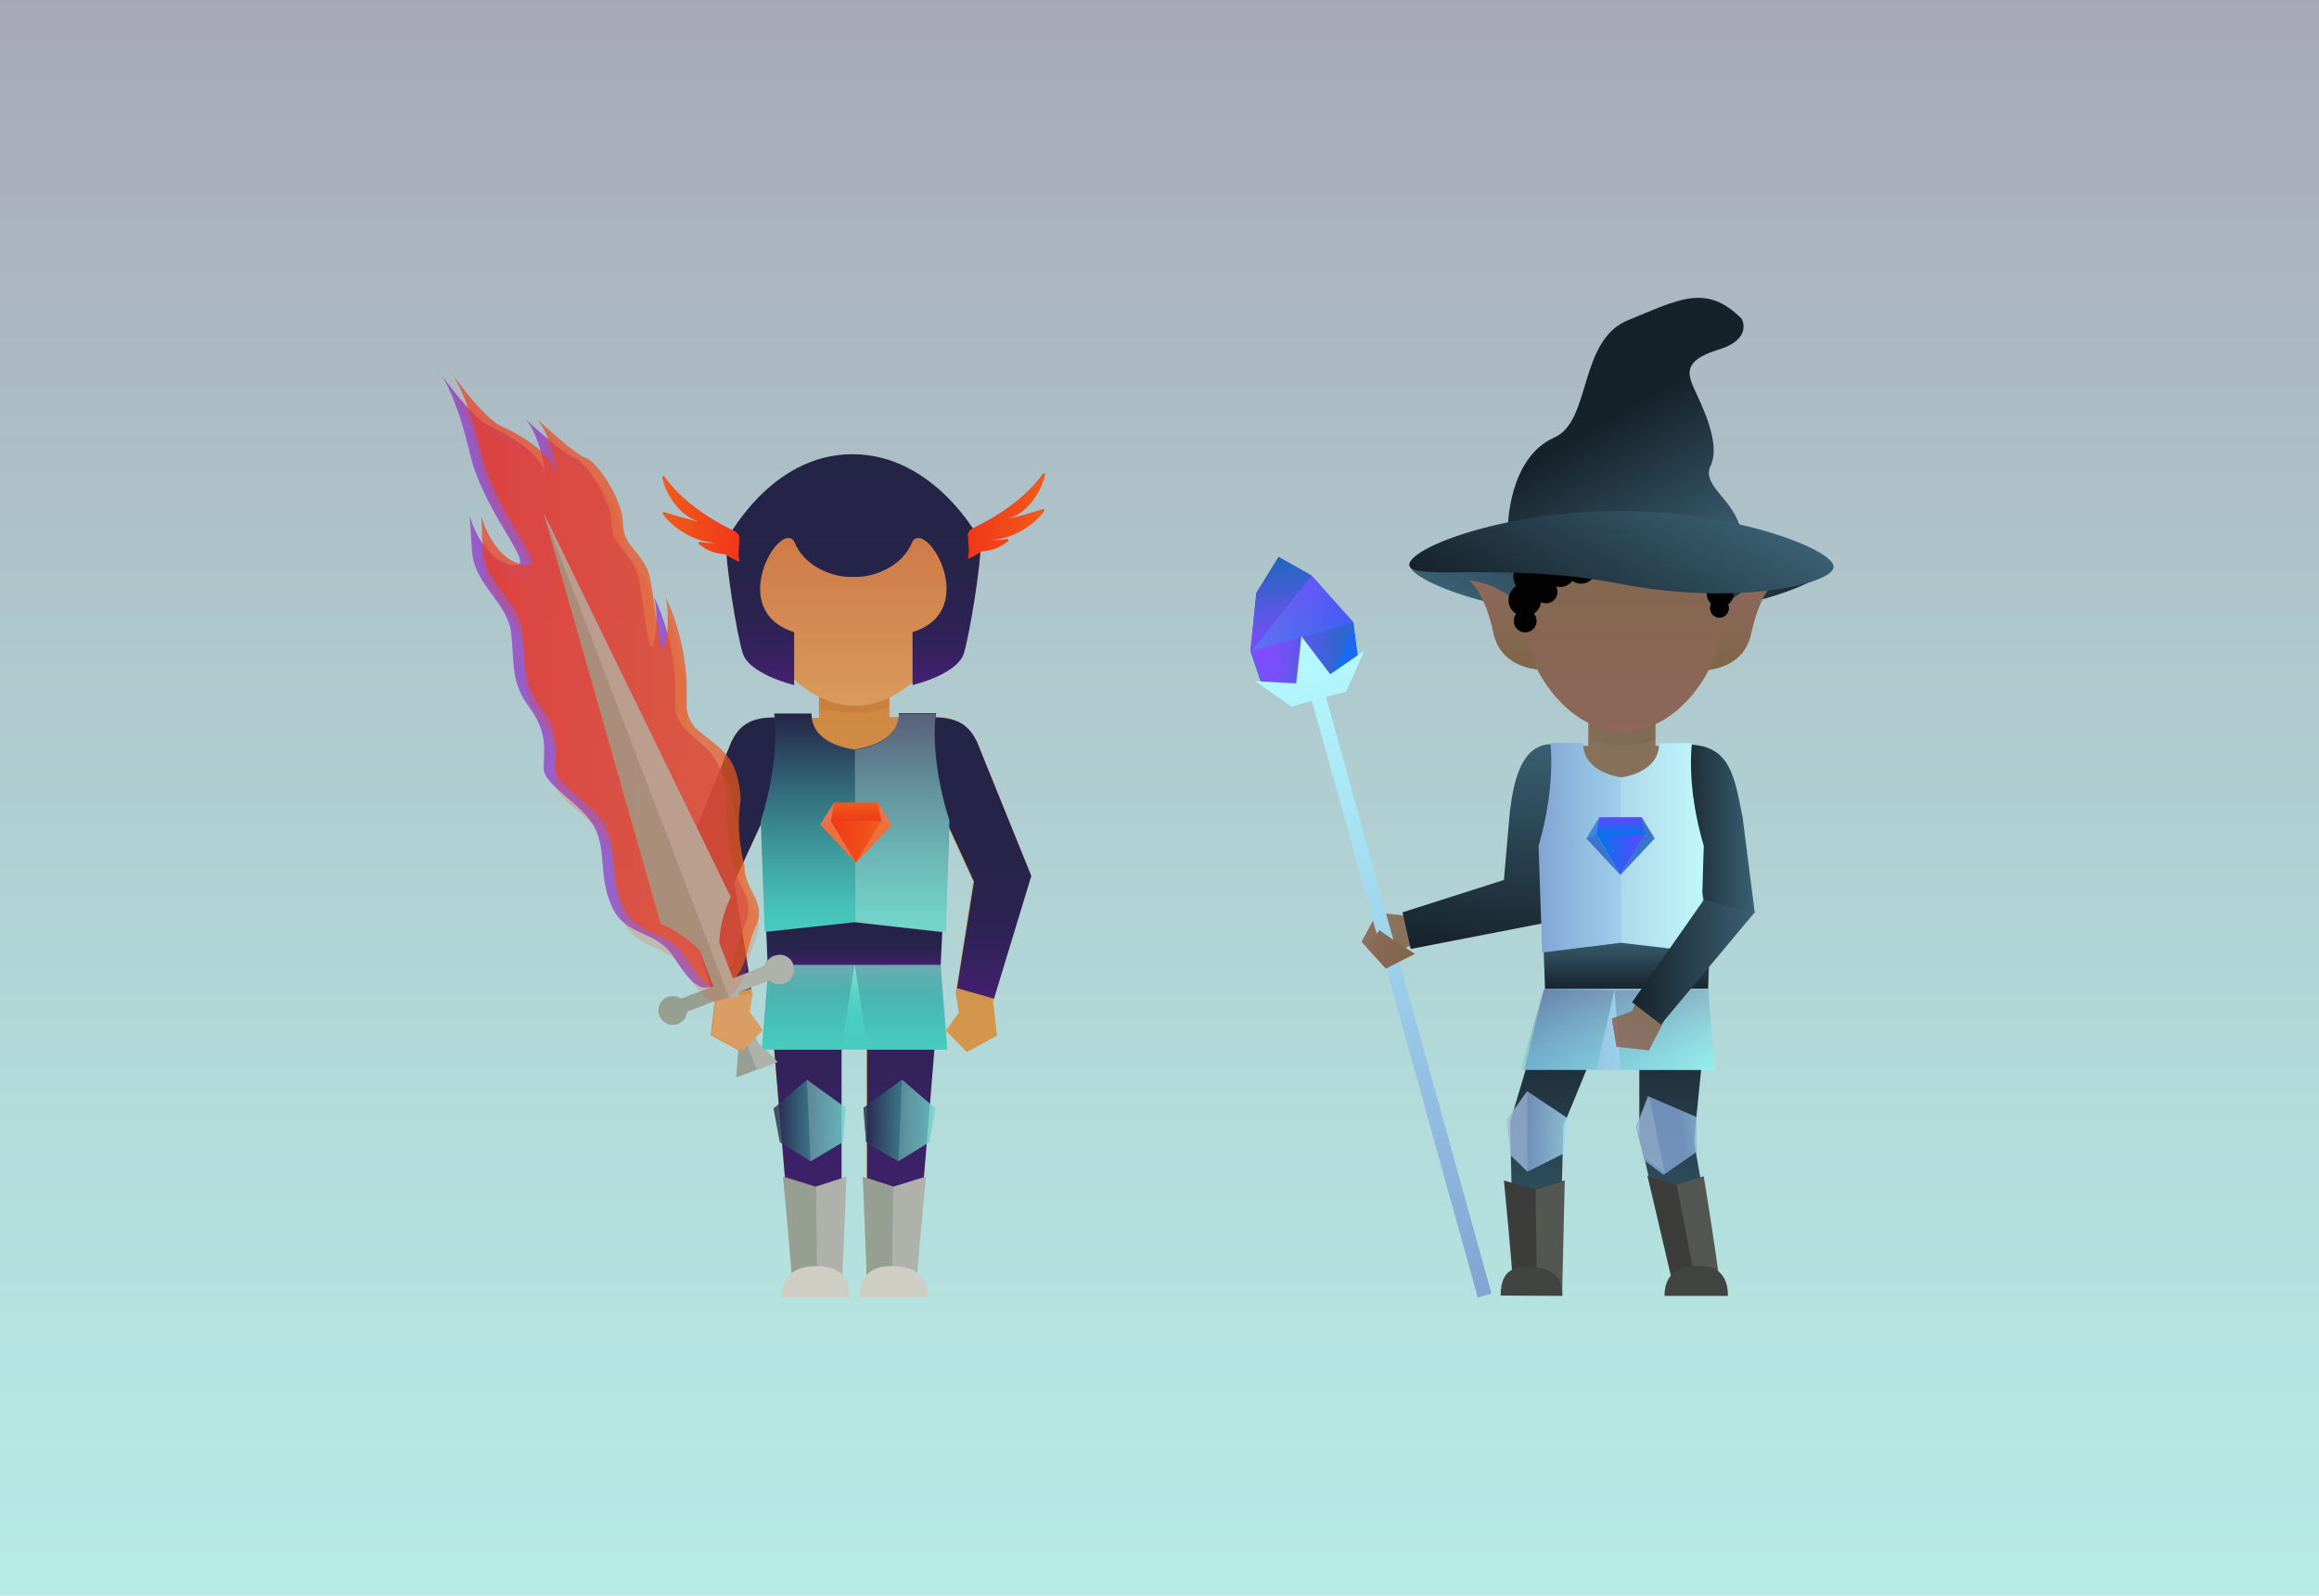 <?xml version="1.0" encoding="utf-8"?>
<!-- Generator: Adobe Illustrator 20.1.0, SVG Export Plug-In . SVG Version: 6.00 Build 0)  -->
<svg version="1.1" id="Layer_1" xmlns="http://www.w3.org/2000/svg" xmlns:xlink="http://www.w3.org/1999/xlink" x="0px" y="0px"
	 viewBox="0 0 709 488" style="enable-background:new 0 0 709 488;" xml:space="preserve">
<style type="text/css">
	.st0{opacity:0.4;fill:url(#SVGID_1_);enable-background:new    ;}
	.st1{clip-path:url(#SVGID_3_);}
	.st2{opacity:0.8;fill:url(#SVGID_4_);enable-background:new    ;}
	.st3{opacity:0.5;fill:url(#SVGID_5_);enable-background:new    ;}
	.st4{opacity:0.8;fill:url(#SVGID_6_);enable-background:new    ;}
	.st5{opacity:0.5;fill:url(#SVGID_7_);enable-background:new    ;}
	.st6{fill:url(#SVGID_8_);}
	.st7{fill:url(#SVGID_9_);}
	.st8{fill:url(#SVGID_10_);}
	.st9{fill:url(#SVGID_11_);}
	.st10{fill:url(#SVGID_12_);}
	.st11{fill:url(#SVGID_13_);}
	.st12{opacity:0.3;fill:#D6EDEC;enable-background:new    ;}
	.st13{fill:url(#SVGID_14_);}
	.st14{opacity:0.3;}
	.st15{fill:url(#SVGID_15_);}
	.st16{fill:url(#SVGID_16_);}
	.st17{opacity:0.8;}
	.st18{fill:url(#SVGID_17_);}
	.st19{fill:url(#SVGID_18_);}
	.st20{fill:#545652;}
	.st21{fill:#3C3D3B;}
	.st22{fill:#424441;}
	.st23{opacity:0.8;fill:url(#SVGID_19_);enable-background:new    ;}
	.st24{opacity:0.5;fill:url(#SVGID_20_);enable-background:new    ;}
	.st25{opacity:5.000000e-02;fill:#161514;enable-background:new    ;}
	.st26{fill:url(#SVGID_21_);}
	.st27{fill:#3E86DD;}
	.st28{fill:#3875CE;}
	.st29{fill:url(#SVGID_22_);}
	.st30{fill:url(#SVGID_23_);}
	.st31{fill:url(#SVGID_24_);}
	.st32{opacity:0.7;fill:url(#SVGID_25_);enable-background:new    ;}
	.st33{opacity:0.2;fill:url(#SVGID_26_);enable-background:new    ;}
	.st34{opacity:0.7;fill:url(#SVGID_27_);enable-background:new    ;}
	.st35{fill:url(#SVGID_28_);}
	.st36{fill:url(#SVGID_29_);}
	.st37{fill:url(#SVGID_30_);}
	.st38{fill:url(#SVGID_31_);}
	.st39{fill:url(#SVGID_32_);}
	.st40{fill:#936024;}
	.st41{fill:url(#SVGID_33_);}
	.st42{fill:#020202;}
	.st43{fill:url(#SVGID_34_);}
	.st44{fill:url(#SVGID_35_);}
	.st45{opacity:0.8;fill:#DD9F22;enable-background:new    ;}
	.st46{opacity:0.5;fill:url(#SVGID_36_);enable-background:new    ;}
	.st47{fill:url(#SVGID_37_);}
	.st48{fill:#979E92;}
	.st49{fill:#AEB2AB;}
	.st50{fill:#CECEC4;}
	.st51{fill:url(#SVGID_38_);}
	.st52{fill:url(#SVGID_39_);}
	.st53{fill:url(#SVGID_40_);}
	.st54{fill:url(#SVGID_41_);}
	.st55{fill:#EA754B;}
	.st56{fill:url(#SVGID_42_);}
	.st57{fill:url(#SVGID_43_);}
	.st58{fill:#EF6F3C;}
	.st59{fill:url(#SVGID_44_);}
	.st60{fill:url(#SVGID_45_);}
	.st61{fill:url(#SVGID_46_);}
	.st62{fill:url(#SVGID_47_);}
	.st63{fill:#5F6D6C;}
	.st64{fill:url(#SVGID_48_);}
	.st65{opacity:0.3;fill:#C5EAE7;enable-background:new    ;}
	.st66{opacity:0.1;fill:#8E340C;enable-background:new    ;}
	.st67{fill:#D89E4A;}
	.st68{opacity:0.8;fill:url(#SVGID_49_);enable-background:new    ;}
	.st69{fill:url(#SVGID_50_);}
	.st70{fill:url(#SVGID_51_);}
	.st71{fill:url(#SVGID_52_);}
	.st72{opacity:0.6;fill:#8917C6;enable-background:new    ;}
	.st73{opacity:0.7;fill:url(#SVGID_53_);enable-background:new    ;}
	.st74{fill:#DA9D63;}
	.st75{opacity:0.2;fill:url(#SVGID_54_);enable-background:new    ;}
</style>
<title>Asset 1</title>
<g>
	
		<linearGradient id="SVGID_1_" gradientUnits="userSpaceOnUse" x1="354.5" y1="135.796" x2="354.5" y2="623.796" gradientTransform="matrix(1 0 0 -1 0 623.796)">
		<stop  offset="0" style="stop-color:#48CCBF"/>
		<stop  offset="0.12" style="stop-color:#45C0B6"/>
		<stop  offset="0.34" style="stop-color:#3FA0A0"/>
		<stop  offset="0.64" style="stop-color:#346D7B"/>
		<stop  offset="0.99" style="stop-color:#252649"/>
		<stop  offset="1" style="stop-color:#242447"/>
	</linearGradient>
	<rect class="st0" width="709" height="488"/>
	<g>
		<g>
			<g>
				<g>
					<g>
						<defs>
							<rect id="SVGID_2_" x="473.7" y="204.3" width="45.1" height="83.6"/>
						</defs>
						<clipPath id="SVGID_3_">
							<use xlink:href="#SVGID_2_"  style="overflow:visible;"/>
						</clipPath>
						<g class="st1">
							
								<linearGradient id="SVGID_4_" gradientUnits="userSpaceOnUse" x1="444" y1="662.196" x2="547.6" y2="662.196" gradientTransform="matrix(1 0 0 -1 0 967.796)">
								<stop  offset="0" style="stop-color:#8D685B"/>
								<stop  offset="1" style="stop-color:#7E6647"/>
							</linearGradient>
							<path class="st2" d="M506.1,218.5v9.6h14.3c4.8,0,9.2,2.7,11.3,7l15.9,39.3l-11.2,36.9l1.2,10l-8.8,4.8l-6.1-6.3l3.8-5.4
								l-0.9-5.5l5.2-32.7l-7.8-17.1l-2.7,53.4l-6.6,80.2h-14.1v-80h-7.5v79.6H478l-6.6-79.6l-2.7-53.7l-7.9,17.2l5.2,32.7l-0.9,5.5
								l3.8,5.5l-6.1,6.3l-8.8-4.8l1.2-10l-11.2-37l15.9-39.3c2.1-4.3,6.5-7,11.3-7h14.4v-9.6"/>
							
								<linearGradient id="SVGID_5_" gradientUnits="userSpaceOnUse" x1="495.8" y1="3083.096" x2="495.8" y2="3257.296" gradientTransform="matrix(1 0 0 -1 0 3475.796)">
								<stop  offset="0" style="stop-color:#8D685B"/>
								<stop  offset="1" style="stop-color:#7E6647"/>
							</linearGradient>
							<path class="st3" d="M506.1,218.5v9.6h14.3c4.8,0,9.2,2.7,11.3,7l15.9,39.3l-11.2,36.9l1.2,10l-8.8,4.8l-6.1-6.3l3.8-5.4
								l-0.9-5.5l5.2-32.7l-7.8-17.1l-2.7,53.4l-6.6,80.2h-14.1v-80h-7.5v79.6H478l-6.6-79.6l-2.7-53.7l-7.9,17.2l5.2,32.7l-0.9,5.5
								l3.8,5.5l-6.1,6.3l-8.8-4.8l1.2-10l-11.2-37l15.9-39.3c2.1-4.3,6.5-7,11.3-7h14.4v-9.6"/>
						</g>
					</g>
				</g>
			</g>
			<g>
				
					<linearGradient id="SVGID_6_" gradientUnits="userSpaceOnUse" x1="416.242" y1="680.146" x2="432.342" y2="680.146" gradientTransform="matrix(1 0 0 -1 0 967.796)">
					<stop  offset="0" style="stop-color:#8D685B"/>
					<stop  offset="1" style="stop-color:#7E6647"/>
				</linearGradient>
				<path class="st4" d="M416.3,288l4.8-8.9l9.9,1.1l1.4,8.6l-6.2,2.3l-2.4,5.1"/>
				
					<linearGradient id="SVGID_7_" gradientUnits="userSpaceOnUse" x1="4215.814" y1="573.143" x2="4215.814" y2="590.322" gradientTransform="matrix(-0.82 -0.57 -0.57 0.82 4214.158 2211.594)">
					<stop  offset="0" style="stop-color:#8D685B"/>
					<stop  offset="1" style="stop-color:#7E6647"/>
				</linearGradient>
				<path class="st5" d="M416.3,288l4.8-8.9l9.9,1.1l1.4,8.6l-6.2,2.3l-2.4,5.1L416.3,288z"/>
			</g>
			
				<linearGradient id="SVGID_8_" gradientUnits="userSpaceOnUse" x1="3333.672" y1="659.596" x2="3333.672" y2="579.396" gradientTransform="matrix(-1 0 0 -1 3846.672 967.796)">
				<stop  offset="0" style="stop-color:#16222A"/>
				<stop  offset="1" style="stop-color:#3A6073"/>
			</linearGradient>
			<polygon class="st6" points="501.2,347.5 501.2,308.2 522,308.2 517.9,349 524.8,388.4 510.7,388.4 			"/>
			
				<linearGradient id="SVGID_9_" gradientUnits="userSpaceOnUse" x1="3369.422" y1="659.596" x2="3369.422" y2="579.396" gradientTransform="matrix(-1 0 0 -1 3846.672 967.796)">
				<stop  offset="0" style="stop-color:#16222A"/>
				<stop  offset="1" style="stop-color:#3A6073"/>
			</linearGradient>
			<polygon class="st7" points="461.7,343.1 472.1,308.2 492.8,308.2 478,344.3 476.8,388.4 462.7,388.4 			"/>
			
				<linearGradient id="SVGID_10_" gradientUnits="userSpaceOnUse" x1="3334.51" y1="712.946" x2="3310.24" y2="712.946" gradientTransform="matrix(-1 0 0 -1 3846.672 967.796)">
				<stop  offset="0" style="stop-color:#16222A"/>
				<stop  offset="1" style="stop-color:#3A6073"/>
			</linearGradient>
			<path class="st8" d="M512.2,227.7h4c12.9,0.2,14.1,9.9,16.6,22.4l3.7,29.1l-14.4,2.8L512.2,227.7z"/>
			
				<linearGradient id="SVGID_11_" gradientUnits="userSpaceOnUse" x1="3682.833" y1="404.95" x2="3682.833" y2="469.81" gradientTransform="matrix(-0.99 -0.12 0.12 -1.03 4048.036 1151.14)">
				<stop  offset="0" style="stop-color:#16222A"/>
				<stop  offset="1" style="stop-color:#3A6073"/>
			</linearGradient>
			<path class="st9" d="M459.8,269.1l1.8-20.7c1.2-10,3.6-20.1,12-20.8l7.6,0.9l-6,53.1H475l0.1,0.1l-43.8,8.5l-2.5-11.2
				L459.8,269.1z"/>
			
				<linearGradient id="SVGID_12_" gradientUnits="userSpaceOnUse" x1="3349.372" y1="-4246.384" x2="3349.372" y2="-4263.203" gradientTransform="matrix(-1 0 0 1 3846.672 4549.65)">
				<stop  offset="0" style="stop-color:#16222A"/>
				<stop  offset="1" style="stop-color:#3A6073"/>
			</linearGradient>
			<polygon class="st10" points="522.2,303.2 522.8,286.5 471.8,286.5 472.4,303.3 			"/>
			
				<linearGradient id="SVGID_13_" gradientUnits="userSpaceOnUse" x1="470.4" y1="708.546" x2="520.9" y2="708.546" gradientTransform="matrix(1 0 0 -1 0 967.796)">
				<stop  offset="0" style="stop-color:#83A4D4"/>
				<stop  offset="0.99" style="stop-color:#B6FBFF"/>
			</linearGradient>
			<path class="st11" d="M495.5,237.7c-2.7-0.4-11.5-2.4-11.5-10.5h-10c0,0,1.8,12.9-3.6,31.5l1.1,32.6l24.1-3l24.3,2.8l1-32.4
				c-5.5-18.6-3.6-31.5-3.6-31.5h-10c0,8.1-8.8,10.1-11.5,10.5L495.5,237.7L495.5,237.7z"/>
			<path class="st12" d="M495.6,288.3l24.2,3.1l1-32.7c-5.5-18.6-3.6-31.2-3.6-31.2h-10c0,8.1-8.8,10-11.5,10.5h-0.2
				C495.4,237.9,495.8,288.3,495.6,288.3z"/>
			
				<linearGradient id="SVGID_14_" gradientUnits="userSpaceOnUse" x1="466" y1="652.996" x2="524.3" y2="652.996" gradientTransform="matrix(1 0 0 -1 0 967.796)">
				<stop  offset="0" style="stop-color:#83A4D4"/>
				<stop  offset="0.99" style="stop-color:#B6FBFF"/>
			</linearGradient>
			<polygon class="st13" points="466,327.2 496.9,327.2 524.3,327.2 522.3,302.4 497.2,302.4 497.1,302.4 472.1,302.4 			"/>
			<g class="st14">
				
					<linearGradient id="SVGID_15_" gradientUnits="userSpaceOnUse" x1="3337.722" y1="-4222.423" x2="3337.722" y2="-4247.023" gradientTransform="matrix(-1 0 0 1 3846.672 4549.65)">
					<stop  offset="0" style="stop-color:#48CCBF"/>
					<stop  offset="0.12" style="stop-color:#45C0B6"/>
					<stop  offset="0.34" style="stop-color:#3FA0A0"/>
					<stop  offset="0.64" style="stop-color:#346D7B"/>
					<stop  offset="0.99" style="stop-color:#252649"/>
					<stop  offset="1" style="stop-color:#242447"/>
				</linearGradient>
				<polygon class="st15" points="522.3,302.6 524.3,327.1 495.5,327.2 493.6,302.8 				"/>
				
					<linearGradient id="SVGID_16_" gradientUnits="userSpaceOnUse" x1="3384.742" y1="-4210.303" x2="3384.742" y2="-4234.842" gradientTransform="matrix(-1 -9.424522e-03 -9.424522e-03 1 3824.197 4569.279)">
					<stop  offset="0" style="stop-color:#48CCBF"/>
					<stop  offset="0.12" style="stop-color:#45C0B6"/>
					<stop  offset="0.34" style="stop-color:#3FA0A0"/>
					<stop  offset="0.64" style="stop-color:#346D7B"/>
					<stop  offset="0.99" style="stop-color:#252649"/>
					<stop  offset="1" style="stop-color:#242447"/>
				</linearGradient>
				<polygon class="st16" points="472,302.6 464.9,327 488.1,327 493.6,302.8 				"/>
			</g>
			<g class="st17">
				
					<linearGradient id="SVGID_17_" gradientUnits="userSpaceOnUse" x1="2950.618" y1="-4370.474" x2="2933.5" y2="-4370.474" gradientTransform="matrix(-1.08 0.18 0.16 0.99 4400.093 4141.583)">
					<stop  offset="0" style="stop-color:#83A4D4"/>
					<stop  offset="0.99" style="stop-color:#B6FBFF"/>
				</linearGradient>
				<polygon class="st18" points="508.6,359.3 518.8,352.2 518.7,341.6 503.8,335.2 500.2,344.6 502.7,354.9 				"/>
				<polygon class="st12" points="504.2,335.1 500.6,344.3 502.9,354.4 508.9,358.6 				"/>
			</g>
			<g class="st17">
				
					<linearGradient id="SVGID_18_" gradientUnits="userSpaceOnUse" x1="3243.831" y1="-4231.736" x2="3226.584" y2="-4231.736" gradientTransform="matrix(-1.09 2.000000e-02 2.000000e-02 1 4087.697 4512.854)">
					<stop  offset="0" style="stop-color:#83A4D4"/>
					<stop  offset="0.99" style="stop-color:#B6FBFF"/>
				</linearGradient>
				<polygon class="st19" points="467,358.3 478.2,352.7 479.5,342.1 466.9,333.7 460.7,342.4 461.7,353.1 				"/>
				<polygon class="st12" points="466.9,333.7 460.7,342.4 461.5,353.1 467,358.3 				"/>
			</g>
			<path class="st20" d="M512.6,362.3l-8.9-2.8l8.2,32.7l13.8-0.1c-0.5-5.8-4.8-32.4-4.8-32.4L512.6,362.3z"/>
			<polygon class="st21" points="503.7,359.6 511.3,392.1 518.4,392.1 512.6,362.2 			"/>
			<path class="st21" d="M459.8,361c0,0,2.7,27.6,2.8,32.6l13.8,0.1l1.9-32.7l-8.9,2.8L459.8,361z"/>
			<polygon class="st20" points="469.5,363.9 469.9,395.7 477.6,395.7 478.4,361.1 			"/>
			<path class="st22" d="M528.3,396.3c0-8.8-6.3-9.2-9-9.2c-2.3,0-10.4,0-10.4,9.2H528.3z"/>
			<path class="st22" d="M477.7,396.3c0-9.2-8.5-8.8-10.8-8.8c-2.7,0-8.1-0.1-8.1,8.7L477.7,396.3z"/>
			
				<linearGradient id="SVGID_19_" gradientUnits="userSpaceOnUse" x1="492.682" y1="655.096" x2="508.782" y2="655.096" gradientTransform="matrix(1 0 0 -1 0 967.796)">
				<stop  offset="0" style="stop-color:#8D685B"/>
				<stop  offset="1" style="stop-color:#7E6647"/>
			</linearGradient>
			<path class="st23" d="M508.8,312.2l-4.7,9l-9.9-1.1l-1.4-8.6l6.2-2.3l2.3-5"/>
			
				<linearGradient id="SVGID_20_" gradientUnits="userSpaceOnUse" x1="4168.422" y1="2121.623" x2="4168.422" y2="2138.754" gradientTransform="matrix(-0.82 -0.57 0.57 -0.82 2707.804 4431.256)">
				<stop  offset="0" style="stop-color:#8D685B"/>
				<stop  offset="1" style="stop-color:#7E6647"/>
			</linearGradient>
			<path class="st24" d="M508.8,312.2l-4.7,9l-9.9-1.1l-1.4-8.6l6.2-2.3l2.3-5L508.8,312.2z"/>
			<path class="st25" d="M506.6,225.9c0,0-6.9,4-20.5,0.4v-4.9h20.5V225.9z"/>
			
				<linearGradient id="SVGID_21_" gradientUnits="userSpaceOnUse" x1="3347.672" y1="673.546" x2="3310.232" y2="673.546" gradientTransform="matrix(-1 0 0 -1 3846.672 967.796)">
				<stop  offset="0" style="stop-color:#16222A"/>
				<stop  offset="1" style="stop-color:#3A6073"/>
			</linearGradient>
			<polygon class="st26" points="520.9,275.2 536.4,279.1 507.8,313.3 499,306.5 			"/>
			<polygon class="st27" points="489,249.9 493,255.5 488,255.5 485,256.4 			"/>
			<polygon class="st28" points="501.9,249.9 497.9,255.5 502.9,255.5 505.9,256.4 			"/>
			
				<linearGradient id="SVGID_22_" gradientUnits="userSpaceOnUse" x1="495.5" y1="-4294.203" x2="495.5" y2="-4299.783" gradientTransform="matrix(1 0 0 1 0 4549.65)">
				<stop  offset="0" style="stop-color:#0077E9"/>
				<stop  offset="1" style="stop-color:#6146FF"/>
			</linearGradient>
			<polygon class="st29" points="502.9,255.5 501.9,249.9 501.9,249.9 501.9,249.9 495.4,249.9 489,249.9 489,249.9 489,249.9 
				488.1,255.5 			"/>
			
				<linearGradient id="SVGID_23_" gradientUnits="userSpaceOnUse" x1="488.1" y1="-4288.2" x2="502.9" y2="-4288.2" gradientTransform="matrix(1 0 0 1 0 4549.65)">
				<stop  offset="0" style="stop-color:#0077E9"/>
				<stop  offset="1" style="stop-color:#6146FF"/>
			</linearGradient>
			<polygon class="st30" points="495.4,267.6 488.1,255.3 502.9,255.3 			"/>
			<polygon class="st28" points="488.1,255.3 485,256.4 495.4,267.6 			"/>
			<polygon class="st28" points="502.8,255.3 505.9,256.4 495.4,267.6 			"/>
			
				<linearGradient id="SVGID_24_" gradientUnits="userSpaceOnUse" x1="1366.196" y1="1876.605" x2="1366.196" y2="1920.795" gradientTransform="matrix(0.88 -0.48 -0.48 -0.88 106.398 2521.667)">
				<stop  offset="0" style="stop-color:#0077E9"/>
				<stop  offset="1" style="stop-color:#6146FF"/>
			</linearGradient>
			<polygon class="st31" points="404.4,213.3 385.4,208.3 382.3,199.1 384.1,181.3 390.9,170.3 401,176 413.8,190.3 415.3,202 			
				"/>
			
				<linearGradient id="SVGID_25_" gradientUnits="userSpaceOnUse" x1="1371.596" y1="1923.684" x2="1360.641" y2="1898.138" gradientTransform="matrix(0.88 -0.48 -0.48 -0.88 106.398 2521.667)">
				<stop  offset="0" style="stop-color:#0077A3"/>
				<stop  offset="1" style="stop-color:#A046FF"/>
			</linearGradient>
			<polygon class="st32" points="382.3,199.1 384.1,181.3 390.9,170.3 401,176 			"/>
			
				<linearGradient id="SVGID_26_" gradientUnits="userSpaceOnUse" x1="606.47" y1="1036.308" x2="638.64" y2="1036.308" gradientTransform="matrix(0.995 -9.810399e-02 -9.810399e-02 -0.995 -120.531 1279.5)">
				<stop  offset="0" style="stop-color:#EFD8CE"/>
				<stop  offset="1" style="stop-color:#A046FF"/>
			</linearGradient>
			<polygon class="st33" points="382.4,199.2 401,176.1 413.8,190.5 			"/>
			
				<linearGradient id="SVGID_27_" gradientUnits="userSpaceOnUse" x1="1384.4" y1="1882.267" x2="1355.009" y2="1894.877" gradientTransform="matrix(0.88 -0.48 -0.48 -0.88 106.398 2521.667)">
				<stop  offset="0" style="stop-color:#0077A3"/>
				<stop  offset="1" style="stop-color:#A046FF"/>
			</linearGradient>
			<polygon class="st34" points="413.8,190.5 404.4,213.3 385.6,208.1 382.5,199 			"/>
			
				<linearGradient id="SVGID_28_" gradientUnits="userSpaceOnUse" x1="947.357" y1="1243.707" x2="947.357" y2="1452.962" gradientTransform="matrix(0.964 -0.268 -0.268 -0.964 -126.078 1848.045)">
				<stop  offset="0" style="stop-color:#83A4D4"/>
				<stop  offset="0.99" style="stop-color:#B6FBFF"/>
			</linearGradient>
			<polygon class="st35" points="417.1,199 406.7,206.2 397.9,194.6 396.3,209 383.7,208.3 394.9,216.1 401.1,214.3 451.8,396.8 
				456,395.6 405.4,213.1 411.6,211.5 			"/>
			
				<linearGradient id="SVGID_29_" gradientUnits="userSpaceOnUse" x1="417.822" y1="677.496" x2="432.622" y2="677.496" gradientTransform="matrix(1 0 0 -1 0 967.796)">
				<stop  offset="0" style="stop-color:#8D685B"/>
				<stop  offset="1" style="stop-color:#7E6647"/>
			</linearGradient>
			<path class="st36" d="M432.6,291.7l-8.9,4.5l-5.9-6.5l4-5.3C421.2,284.4,432.6,291.7,432.6,291.7z"/>
			
				<linearGradient id="SVGID_30_" gradientUnits="userSpaceOnUse" x1="6065.308" y1="-1832.599" x2="6098.641" y2="-1774.877" gradientTransform="matrix(-1 0 0 1 6576.982 1976.72)">
				<stop  offset="0" style="stop-color:#16222A"/>
				<stop  offset="1" style="stop-color:#3A6073"/>
			</linearGradient>
			<path class="st37" d="M430.9,172.6c0-5.3,28.8-2.6,64.3-2.6s64.3-2.6,64.3,2.6S530.7,189,495.2,189S430.9,177.8,430.9,172.6z"/>
			
				<linearGradient id="SVGID_31_" gradientUnits="userSpaceOnUse" x1="3580.772" y1="790.296" x2="3580.772" y2="762.916" gradientTransform="matrix(-1 0 0 -1 4042.372 967.796)">
				<stop  offset="0" style="stop-color:#8D685B"/>
				<stop  offset="0.32" style="stop-color:#886755"/>
				<stop  offset="0.47" style="stop-color:#876754"/>
				<stop  offset="1" style="stop-color:#7E6647"/>
			</linearGradient>
			<path class="st38" d="M474,204.9c0,0-14.7,1.3-17.4-11.3s-7.4-16.1-7.4-16.1s15.2,1.3,18.2,13.9S474,204.9,474,204.9z"/>
			
				<linearGradient id="SVGID_32_" gradientUnits="userSpaceOnUse" x1="-2670.09" y1="790.096" x2="-2670.09" y2="762.716" gradientTransform="matrix(1 0 0 -1 3200.49 967.796)">
				<stop  offset="0" style="stop-color:#8D685B"/>
				<stop  offset="0.32" style="stop-color:#886755"/>
				<stop  offset="0.47" style="stop-color:#876754"/>
				<stop  offset="1" style="stop-color:#7E6647"/>
			</linearGradient>
			<path class="st39" d="M518,205.1c0,0,14.7,1.3,17.4-11.3s7.4-16.1,7.4-16.1s-15.2,1.3-18.3,13.9S518,205.1,518,205.1z"/>
			<path class="st40" d="M527.2,186.5c0,17.1-13.9,37.2-30.9,37.2c-17.1,0-31-20.1-31-37.2s13.8-31,30.9-31
				C513.3,155.6,527.1,169.4,527.2,186.5L527.2,186.5L527.2,186.5z"/>
			
				<linearGradient id="SVGID_33_" gradientUnits="userSpaceOnUse" x1="496.25" y1="744.096" x2="496.25" y2="812.296" gradientTransform="matrix(1 0 0 -1 0 967.796)">
				<stop  offset="0" style="stop-color:#8D685B"/>
				<stop  offset="0.32" style="stop-color:#886755"/>
				<stop  offset="0.47" style="stop-color:#876754"/>
				<stop  offset="1" style="stop-color:#7E6647"/>
			</linearGradient>
			<path class="st41" d="M527.2,186.5c0,17.1-13.9,37.2-30.9,37.2c-17.1,0-31-20.1-31-37.2s13.8-31,30.9-31
				C513.3,155.6,527.1,169.4,527.2,186.5L527.2,186.5L527.2,186.5z"/>
			<circle class="st42" cx="468.5" cy="176.3" r="5.8"/>
			<circle class="st42" cx="472.7" cy="181" r="3.5"/>
			<circle class="st42" cx="466.3" cy="189.9" r="3.5"/>
			<circle class="st42" cx="466.2" cy="183.5" r="5"/>
			<circle class="st42" cx="525.9" cy="181.6" r="4.1"/>
			<circle class="st42" cx="525.7" cy="186" r="2.9"/>
			<circle class="st42" cx="477" cy="174.9" r="4.6"/>
			<circle class="st42" cx="483.4" cy="173.9" r="4.6"/>
			
				<linearGradient id="SVGID_34_" gradientUnits="userSpaceOnUse" x1="483.294" y1="861.602" x2="521.452" y2="795.509" gradientTransform="matrix(1 0 0 -1 0 967.796)">
				<stop  offset="0.31" style="stop-color:#16222A"/>
				<stop  offset="1" style="stop-color:#3A6073"/>
			</linearGradient>
			<path class="st43" d="M461,161.5c0,0,0-21.4,14.2-27.7c11.4-5,7.3-29.7,22.6-35.9s23.8-11.4,34.7-0.4c0,0,3.6,6.2-7.3,9.5
				s-9.2,7.6-7,12.4s8,16.4,4.8,23s8.9,11,9.5,21.9S461,161.5,461,161.5z"/>
			
				<linearGradient id="SVGID_35_" gradientUnits="userSpaceOnUse" x1="479.334" y1="766.382" x2="512.624" y2="824.039" gradientTransform="matrix(1 0 0 -1 0 967.796)">
				<stop  offset="0" style="stop-color:#16222A"/>
				<stop  offset="1" style="stop-color:#3A6073"/>
			</linearGradient>
			<path class="st44" d="M560.6,173.3c0,5.3-29.5,12.2-65.5,5.2c-34.9-6.8-64.2-0.6-64.2-5.8s28.8-16.4,64.3-16.4
				S560.6,168.1,560.6,173.3z"/>
		</g>
		<g>
			<path class="st45" d="M271.9,209.3v10h14.9c5,0,9.6,2.9,11.8,7.3l16.6,41l-11.6,38.6l1.2,10.5l-9.2,5l-6.4-6.5l4-5.6l-1-5.8
				l5.4-34.2l-8.2-17.9l-2.8,55.8l-6.9,83.9H265v-83.6h-7.8V391h-14.7l-6.9-83.2l-2.8-56.1l-8.3,18l5.4,34.1l-1,5.7l4,5.6l-6.4,6.5
				l-9.2-5l1.2-10.5L207,267.8l16.6-41c2.2-4.5,6.8-7.4,11.8-7.3h15v-10"/>
			
				<linearGradient id="SVGID_36_" gradientUnits="userSpaceOnUse" x1="261.1" y1="3084.396" x2="261.1" y2="3266.496" gradientTransform="matrix(1 0 0 -1 0 3475.796)">
				<stop  offset="0" style="stop-color:#D99A60"/>
				<stop  offset="0.24" style="stop-color:#D48B57"/>
				<stop  offset="0.71" style="stop-color:#CD7247"/>
				<stop  offset="1" style="stop-color:#CA6941"/>
			</linearGradient>
			<path class="st46" d="M271.9,209.3v10h14.9c5,0,9.6,2.9,11.8,7.3l16.6,41l-11.6,38.6l1.2,10.5l-9.2,5l-6.4-6.5l4-5.6l-1-5.8
				l5.4-34.2l-8.2-17.9l-2.8,55.8l-6.9,83.9H265v-83.6h-7.8V391h-14.7l-6.9-83.2l-2.8-56.1l-8.3,18l5.4,34.1l-1,5.7l4,5.6l-6.4,6.5
				l-9.2-5l1.2-10.5L207,267.8l16.6-41c2.2-4.5,6.8-7.4,11.8-7.3h15v-10"/>
			
				<linearGradient id="SVGID_37_" gradientUnits="userSpaceOnUse" x1="261.15" y1="-4158.35" x2="261.15" y2="-4268.25" gradientTransform="matrix(1 0 0 1 0 4549.65)">
				<stop  offset="0" style="stop-color:#442072"/>
				<stop  offset="0.36" style="stop-color:#3B2166"/>
				<stop  offset="1" style="stop-color:#242447"/>
			</linearGradient>
			<polygon class="st47" points="234.3,281.4 235.6,307.8 242.6,391 257.3,391 257.3,307.8 265.1,307.8 265.1,391.3 279.9,391.3 
				286.8,307.5 288,281.4 			"/>
			<path class="st48" d="M239.4,359.8c0,0,2.7,28.8,2.9,34.1l14.4,0.1l2-34.1l-9.3,3L239.4,359.8z"/>
			<polygon class="st49" points="249.5,362.9 249.9,396.1 257.3,396.1 258.8,359.9 			"/>
			<path class="st50" d="M259.8,396.8c0-9.6-7.8-9.6-10.2-9.6c-2.8,0-10.7,0.4-10.7,9.6H259.8z"/>
			
				<linearGradient id="SVGID_38_" gradientUnits="userSpaceOnUse" x1="261.2" y1="-4254.533" x2="261.2" y2="-4268.833" gradientTransform="matrix(1 0 0 1 0 4549.65)">
				<stop  offset="0" style="stop-color:#442072"/>
				<stop  offset="2.000000e-02" style="stop-color:#42206F"/>
				<stop  offset="0.15" style="stop-color:#34225D"/>
				<stop  offset="0.31" style="stop-color:#2B2350"/>
				<stop  offset="0.53" style="stop-color:#262449"/>
				<stop  offset="1" style="stop-color:#242447"/>
			</linearGradient>
			<polygon class="st51" points="287.6,295.1 288.3,280.8 234.1,280.8 234.7,295 			"/>
			
				<linearGradient id="SVGID_39_" gradientUnits="userSpaceOnUse" x1="224.6" y1="-4244.15" x2="224.6" y2="-4330.25" gradientTransform="matrix(1 0 0 1 0 4549.65)">
				<stop  offset="0" style="stop-color:#442072"/>
				<stop  offset="2.000000e-02" style="stop-color:#42206F"/>
				<stop  offset="0.15" style="stop-color:#34225D"/>
				<stop  offset="0.31" style="stop-color:#2B2350"/>
				<stop  offset="0.53" style="stop-color:#262449"/>
				<stop  offset="1" style="stop-color:#242447"/>
			</linearGradient>
			<path class="st52" d="M232.8,251.7l-8.3,18l5.2,32.6l-11.3,3.2L207,267.9l16.6-41c2.2-4.5,5.1-7.5,13.2-7.5l5.4,18.2L232.8,251.7
				z"/>
			
				<linearGradient id="SVGID_40_" gradientUnits="userSpaceOnUse" x1="297.75" y1="-4244.25" x2="297.75" y2="-4330.25" gradientTransform="matrix(1 0 0 1 0 4549.65)">
				<stop  offset="0" style="stop-color:#442072"/>
				<stop  offset="2.000000e-02" style="stop-color:#42206F"/>
				<stop  offset="0.15" style="stop-color:#34225D"/>
				<stop  offset="0.31" style="stop-color:#2B2350"/>
				<stop  offset="0.53" style="stop-color:#262449"/>
				<stop  offset="1" style="stop-color:#242447"/>
			</linearGradient>
			<path class="st53" d="M289.6,251.7l8.2,17.9l-5.2,32.6l11.3,3.2l11.4-37.5l-16.6-41c-2.2-4.5-5.1-7.5-13.2-7.5l-5.3,18.2
				L289.6,251.7z"/>
			
				<linearGradient id="SVGID_41_" gradientUnits="userSpaceOnUse" x1="261.45" y1="-4264.434" x2="261.45" y2="-4331.434" gradientTransform="matrix(1 0 0 1 0 4549.65)">
				<stop  offset="0" style="stop-color:#48CCBF"/>
				<stop  offset="0.12" style="stop-color:#45C0B6"/>
				<stop  offset="0.34" style="stop-color:#3FA0A0"/>
				<stop  offset="0.64" style="stop-color:#346D7B"/>
				<stop  offset="0.99" style="stop-color:#252649"/>
				<stop  offset="1" style="stop-color:#242447"/>
			</linearGradient>
			<path class="st54" d="M261.3,229.2h-0.1c-3.1-0.4-13.1-2.4-13.1-11h-11.4c0,0,2.1,13.4-4.1,32.9l1.2,33.9l27.7-3l27.6,3.1
				l1.2-34.1c-6.2-19.5-4.1-32.9-4.1-32.9h-11.4c0,8.5-10,10.5-13.1,11L261.3,229.2L261.3,229.2z"/>
			<path class="st12" d="M261.4,282.1l27.6,3.1l1.2-34.3c-6.2-19.5-4.1-32.6-4.1-32.6h-11.4c0,8.5-10,10.5-13.1,11h-0.2
				C261.3,229.2,261.7,282.1,261.4,282.1z"/>
			<polygon class="st55" points="255,245.4 259.1,251.3 253.9,251.3 250.8,252.2 			"/>
			<polygon class="st55" points="268.4,245.4 264.2,251.3 269.5,251.3 272.6,252.2 			"/>
			
				<linearGradient id="SVGID_42_" gradientUnits="userSpaceOnUse" x1="261.75" y1="-4298.45" x2="261.75" y2="-4304.29" gradientTransform="matrix(1 0 0 1 0 4549.65)">
				<stop  offset="0" style="stop-color:#F23719"/>
				<stop  offset="1" style="stop-color:#EF5C1B"/>
			</linearGradient>
			<polygon class="st56" points="269.5,251.2 268.4,245.4 268.4,245.4 268.4,245.4 261.7,245.4 255,245.4 255,245.4 255,245.4 
				254,251.2 			"/>
			
				<linearGradient id="SVGID_43_" gradientUnits="userSpaceOnUse" x1="254.022" y1="-4292.15" x2="269.492" y2="-4292.15" gradientTransform="matrix(1 0 0 1 0 4549.65)">
				<stop  offset="0" style="stop-color:#F23719"/>
				<stop  offset="1" style="stop-color:#EF5C1B"/>
			</linearGradient>
			<polygon class="st57" points="261.7,263.9 254,251.1 269.5,251.1 			"/>
			<polygon class="st58" points="254,251.1 250.8,252.2 261.7,263.9 			"/>
			<polygon class="st58" points="269.4,251.1 272.6,252.2 261.7,263.9 			"/>
			
				<linearGradient id="SVGID_44_" gradientUnits="userSpaceOnUse" x1="261.25" y1="-4228.65" x2="261.25" y2="-4254.55" gradientTransform="matrix(1 0 0 1 0 4549.65)">
				<stop  offset="0" style="stop-color:#48CCBF"/>
				<stop  offset="0.37" style="stop-color:#4ACDC0"/>
				<stop  offset="0.57" style="stop-color:#52D0C4"/>
				<stop  offset="0.74" style="stop-color:#60D6CA"/>
				<stop  offset="0.88" style="stop-color:#74DED3"/>
				<stop  offset="1" style="stop-color:#8BE8DD"/>
			</linearGradient>
			<polygon class="st59" points="287.4,295.1 261.3,295.1 261.1,295.1 235,295.1 232.9,321 261.5,321 289.6,321 			"/>
			<g class="st14">
				
					<linearGradient id="SVGID_45_" gradientUnits="userSpaceOnUse" x1="247.1" y1="-4228.65" x2="247.1" y2="-4254.55" gradientTransform="matrix(1 0 0 1 0 4549.65)">
					<stop  offset="0" style="stop-color:#48CCBF"/>
					<stop  offset="0.12" style="stop-color:#45C0B6"/>
					<stop  offset="0.34" style="stop-color:#3FA0A0"/>
					<stop  offset="0.64" style="stop-color:#346D7B"/>
					<stop  offset="0.99" style="stop-color:#252649"/>
					<stop  offset="1" style="stop-color:#242447"/>
				</linearGradient>
				<polygon class="st60" points="261.3,295.1 257.2,321 232.9,321 235,295.1 				"/>
				
					<linearGradient id="SVGID_46_" gradientUnits="userSpaceOnUse" x1="275.55" y1="-4228.65" x2="275.55" y2="-4254.55" gradientTransform="matrix(1 0 0 1 0 4549.65)">
					<stop  offset="0" style="stop-color:#48CCBF"/>
					<stop  offset="0.12" style="stop-color:#45C0B6"/>
					<stop  offset="0.34" style="stop-color:#3FA0A0"/>
					<stop  offset="0.64" style="stop-color:#346D7B"/>
					<stop  offset="0.99" style="stop-color:#252649"/>
					<stop  offset="1" style="stop-color:#242447"/>
				</linearGradient>
				<polygon class="st61" points="261.3,295.1 265.4,321 289.8,321 287.6,295.1 				"/>
			</g>
			<g class="st17">
				
					<linearGradient id="SVGID_47_" gradientUnits="userSpaceOnUse" x1="258.6" y1="-4207" x2="236.55" y2="-4207" gradientTransform="matrix(1 0 0 1 0 4549.65)">
					<stop  offset="0" style="stop-color:#48CCBF"/>
					<stop  offset="0.12" style="stop-color:#45C0B6"/>
					<stop  offset="0.34" style="stop-color:#3FA0A0"/>
					<stop  offset="0.64" style="stop-color:#346D7B"/>
					<stop  offset="0.99" style="stop-color:#252649"/>
					<stop  offset="1" style="stop-color:#242447"/>
				</linearGradient>
				<polygon class="st62" points="257.7,349.3 258.6,338.8 246.7,330.2 236.5,339 238.4,349.3 247.8,355.1 				"/>
				<polygon class="st12" points="247.8,355.2 257.7,349.3 258.6,338.8 246.7,330.2 				"/>
			</g>
			<g class="st17">
				<polygon class="st63" points="275.8,330.2 264,338.8 264.8,349.3 274.8,355.2 				"/>
				
					<linearGradient id="SVGID_48_" gradientUnits="userSpaceOnUse" x1="286.042" y1="-4207" x2="263.992" y2="-4207" gradientTransform="matrix(1 0 0 1 0 4549.65)">
					<stop  offset="0" style="stop-color:#48CCBF"/>
					<stop  offset="0.12" style="stop-color:#45C0B6"/>
					<stop  offset="0.34" style="stop-color:#3FA0A0"/>
					<stop  offset="0.64" style="stop-color:#346D7B"/>
					<stop  offset="0.99" style="stop-color:#252649"/>
					<stop  offset="1" style="stop-color:#242447"/>
				</linearGradient>
				<polygon class="st64" points="264.8,349.3 264,338.8 275.8,330.2 286,339 284.1,349.3 274.7,355.1 				"/>
				<polygon class="st65" points="274.7,355.1 284.1,349.3 286,339 275.8,330.2 				"/>
			</g>
			<path class="st49" d="M273.1,362.9l-9.3-3l2,34.1l14.4-0.1c0.1-5.2,2.9-34.1,2.9-34.1L273.1,362.9z"/>
			<polygon class="st48" points="263.8,359.9 265.2,396.1 272.6,396.1 273.1,362.9 			"/>
			<path class="st50" d="M283.7,396.8c0-9.2-7.9-9.6-10.8-9.6c-2.4,0-10.2,0-10.2,9.6H283.7z"/>
			<path class="st66" d="M271.9,216c0,0-7.2,4.2-21.4,0.4v-5.1h21.4V216z"/>
			<path class="st67" d="M293.7,176.9c0,17.9-14.5,38.9-32.3,38.9S229,194.8,229,177c0-17.9,14.4-32.4,32.3-32.4
				S293.7,159,293.7,176.9L293.7,176.9z"/>
			
				<linearGradient id="SVGID_49_" gradientUnits="userSpaceOnUse" x1="262.295" y1="753.292" x2="262.295" y2="824.492" gradientTransform="matrix(1 -6.981316e-04 -6.981316e-04 -1 -0.392 969.275)">
				<stop  offset="0" style="stop-color:#D99A60"/>
				<stop  offset="0.24" style="stop-color:#D48B57"/>
				<stop  offset="0.71" style="stop-color:#CD7247"/>
				<stop  offset="1" style="stop-color:#CA6941"/>
			</linearGradient>
			<path class="st68" d="M293.7,176.9c0,17.9-14.5,38.9-32.3,38.9S229,194.8,229,177c0-17.9,14.4-32.4,32.3-32.4
				S293.7,159,293.7,176.9L293.7,176.9z"/>
			
				<linearGradient id="SVGID_50_" gradientUnits="userSpaceOnUse" x1="260.9" y1="-4340.15" x2="260.9" y2="-4410.75" gradientTransform="matrix(1 0 0 1 0 4549.65)">
				<stop  offset="0" style="stop-color:#442072"/>
				<stop  offset="2.000000e-02" style="stop-color:#42206F"/>
				<stop  offset="0.15" style="stop-color:#34225D"/>
				<stop  offset="0.31" style="stop-color:#2B2350"/>
				<stop  offset="0.53" style="stop-color:#262449"/>
				<stop  offset="1" style="stop-color:#242447"/>
			</linearGradient>
			<path class="st69" d="M299.9,165.6c0,7.1-3.3,27.7-5.2,34.2c-1.6,5.2-11.1,8.6-15.7,9.7v-16.2c20.9-6.5,4.6-34.3,0-27.8
				c-2.9,7.8-12.2,11.3-18.1,10.9c-6,0.4-15.2-3.1-18.1-10.9c-4.6-6.5-20.9,21.3,0,27.8v16.2c-4.5-1.1-14.1-4.5-15.7-9.7
				c-2-6.5-5.2-27.1-5.2-34.2c0,0,13.3-26.7,38.7-26.7C286.2,138.9,299.9,165.6,299.9,165.6z"/>
			
				<linearGradient id="SVGID_51_" gradientUnits="userSpaceOnUse" x1="296.192" y1="-4391.871" x2="319.642" y2="-4391.871" gradientTransform="matrix(1 0 0 1 0 4549.65)">
				<stop  offset="0" style="stop-color:#F23719"/>
				<stop  offset="1" style="stop-color:#EF5C1B"/>
			</linearGradient>
			<path class="st70" d="M300.3,168.6C300.3,168.5,300.3,168.5,300.3,168.6c2.9-0.2,5.7-1.2,7.9-3.1c0.3-0.3,0.1-0.7-0.3-0.7
				c-1.6,0.3-3.3,0.4-4.9,0.3c8.7-0.4,15.1-6.8,16.2-8.8c0.3-0.4,0-0.7-0.3-0.6c-8.8,2.7-10.5,2.9-10.5,2.9
				c7-2.2,10.6-10.2,11.1-13.5c0.1-0.3-0.4-0.5-0.6-0.3c-6.7,9.5-18.1,15.1-21.8,16.9c-0.7,0.4-1.1,1.1-1.2,1.8l0.3,4.6v0.7
				c-0.3,2.1-0.5,2.4,0.7,1.7C298.6,169.7,300.3,168.5,300.3,168.6"/>
			
				<linearGradient id="SVGID_52_" gradientUnits="userSpaceOnUse" x1="3271.95" y1="-4390.971" x2="3295.41" y2="-4390.971" gradientTransform="matrix(-1 0 0 1 3497.622 4549.65)">
				<stop  offset="0" style="stop-color:#F23719"/>
				<stop  offset="1" style="stop-color:#EF5C1B"/>
			</linearGradient>
			<path class="st71" d="M221.6,169.5C221.6,169.4,221.6,169.4,221.6,169.5c-2.9-0.2-5.7-1.2-7.9-3.1c-0.3-0.3-0.1-0.7,0.3-0.7
				c1.6,0.3,3.3,0.4,4.9,0.3c-8.7-0.4-15.1-6.8-16.2-8.8c-0.3-0.4,0-0.7,0.3-0.6c8.8,2.7,10.6,2.9,10.6,2.9
				c-7-2.2-10.6-10.2-11.1-13.5c-0.1-0.3,0.4-0.5,0.6-0.3c6.7,9.5,18.1,15.1,21.8,16.9c0.7,0.4,1.1,1.1,1.2,1.8l-0.3,4.6v0.7
				c0.3,2.1,0.5,2.4-0.7,1.7C223.3,170.6,221.7,169.4,221.6,169.5"/>
			<path class="st72" d="M224.1,264.7c2.1,7.4,6.9,11.1,3.6,18.3s-2.6,13-7.7,17.2c-5.2,4.2-8.5,1.1-14-7.5s-14.8-6-19-15.6
				s-1.4-16.8-5.3-24.2c-3.9-7.4-15.7-12.7-15.5-18.2c0.1-5.4,1.3-10.6-4.3-18.3c-5.7-7.7-4.6-12.9-5.6-22.6s-11.2-14.6-12-25.3
				l-0.7-10.8c0,0,3.3,13,12.7,15s-8-14.3-12.7-34.3s-10-25.7-10-25.7s10.2,15,16.3,17.7s17.1,9.3,17.1,16.3c0,0-1.3-12.7-6.3-18.5
				c0,0,11.7,10.9,15,11.9s11.3,12.8,11.3,20.1s6.6,8.6,8.3,16.9s3,24.6,4.4,20c1.3-4.7,1.3-9.9,0.3-14.4c0,0,4.2,7.7,5.9,20.1
				s-1.4,13.6,3.1,19.7c7,7,12,8,13,22C222,244.5,222.1,257.5,224.1,264.7z"/>
			
				<linearGradient id="SVGID_53_" gradientUnits="userSpaceOnUse" x1="136.934" y1="416.417" x2="231.928" y2="416.417" gradientTransform="matrix(1 0 0 -1 0 623.796)">
				<stop  offset="0" style="stop-color:#F23719"/>
				<stop  offset="1" style="stop-color:#EF5C1B"/>
			</linearGradient>
			<path class="st73" d="M227.6,264.7c0,7.7,6.9,11.1,3.6,18.3s-2.6,13-7.7,17.2c-5.2,4.2-8.5,1.1-14-7.5s-14.8-6-19-15.6
				s-1.4-16.8-5.3-24.2c-3.9-7.4-15.7-12.7-15.5-18.2c0.1-5.4,1.3-10.6-4.3-18.3c-5.7-7.7-4.6-12.9-5.6-22.6s-11.2-14.6-12-25.3
				l-0.7-10.8c0,0,3.3,13,12.7,15s-8-14.3-12.7-34.3s-10-25.7-10-25.7s10.2,15,16.3,17.7s17.1,9.3,17.1,16.3c0,0-1.3-12.7-6.3-18.5
				c0,0,11.7,10.9,15,11.9s11.3,12.8,11.3,20.1s6.6,8.6,8.3,16.9s3,24.6,4.4,20c1.3-4.7,1.3-9.9,0.3-14.4c0,0,4.2,7.7,5.9,20.1
				s-1.4,13.6,3.1,19.7c8,7,13,8,14,22C224.7,255.1,227.6,264.7,227.6,264.7z"/>
			<path class="st48" d="M236.6,292.3c-1.4,0.5-2.4,1.7-2.8,3.1l-9.9,3.8l-4.2-10.9c0.2-4.9,1.4-9.6,3.5-14l-57-117.3l46.2,120.8
				l0,0L166.2,157L202,282.5c4.5,1.9,8.5,4.6,11.9,8.1l4.2,11l-9.9,3.8c-1.2-0.8-2.7-1-4.1-0.5c-2.3,0.9-3.4,3.4-2.5,5.7
				c0.9,2.3,3.4,3.4,5.7,2.5c1.6-0.6,2.7-2,2.8-3.7l9.6-3.7l6,15.5l-0.6,8.3l6.3-2.4l0,0l6.3-2.4l-6-5.8l-6-15.5l9.6-3.7
				c1.2,1.1,3,1.5,4.6,0.9c2.3-0.9,3.4-3.4,2.6-5.7l0,0c-0.7-2.3-3.2-3.5-5.4-2.7C236.8,292.2,236.7,292.3,236.6,292.3z"/>
			<path class="st49" d="M166.2,156.9L166.2,156.9l57.2,117.4c-2.1,4.4-3.3,9.1-3.5,14l4.2,11l9.9-3.8c0.4-1.4,1.4-2.6,2.8-3.1
				c2.3-0.9,4.8,0.3,5.7,2.6c0.9,2.3-0.3,4.8-2.6,5.7c-1.6,0.6-3.4,0.3-4.6-0.9l-9.6,3.7l6,15.5l6,5.8l-6.3,2.4l0,0L166.2,156.9z"/>
			<path class="st74" d="M230.2,303.7l-1,5.7l4,5.6l-6.3,6.5l-9.2-5l1.2-10.5L230.2,303.7z"/>
			
				<linearGradient id="SVGID_54_" gradientUnits="userSpaceOnUse" x1="136.864" y1="412.217" x2="231.858" y2="412.217" gradientTransform="matrix(1 0 0 -1 0 623.796)">
				<stop  offset="0" style="stop-color:#F23719"/>
				<stop  offset="1" style="stop-color:#EF5C1B"/>
			</linearGradient>
			<path class="st75" d="M224.9,249.9c0,0,2.6,11.3,2.6,19s6.9,11.1,3.6,18.3s-2.6,13-7.7,17.2s-8.5,1.1-14-7.5s-14.8-6-19-15.6
				s-1.4-16.8-5.3-24.2c-3.9-7.4-15.7-12.7-15.5-18.2c0.1-5.4,1.3-10.6-4.3-18.3c-5.7-7.7-4.6-12.9-5.6-22.6s-11.2-14.6-12-25.3
				l-0.7-10.8c0,0,3.3,13,12.7,15c9.3,2-8-14.3-12.7-34.3s-10-25.7-10-25.7s10.2,15,16.3,17.7s17.1,9.3,17.1,16.3
				s-1.3-12.7-6.3-18.5c0,0,11.7,10.9,15,11.9s11.3,12.8,11.3,20.1s6.6,8.6,8.3,16.9c1.7,8.3,3,24.6,4.4,20
				c1.3-4.7,1.3-9.9,0.3-14.4c0,0,4.2,7.7,5.9,20.1s-1.4,13.6,3.1,19.7C219.6,235,223.4,235.9,224.9,249.9z"/>
		</g>
	</g>
</g>
</svg>
